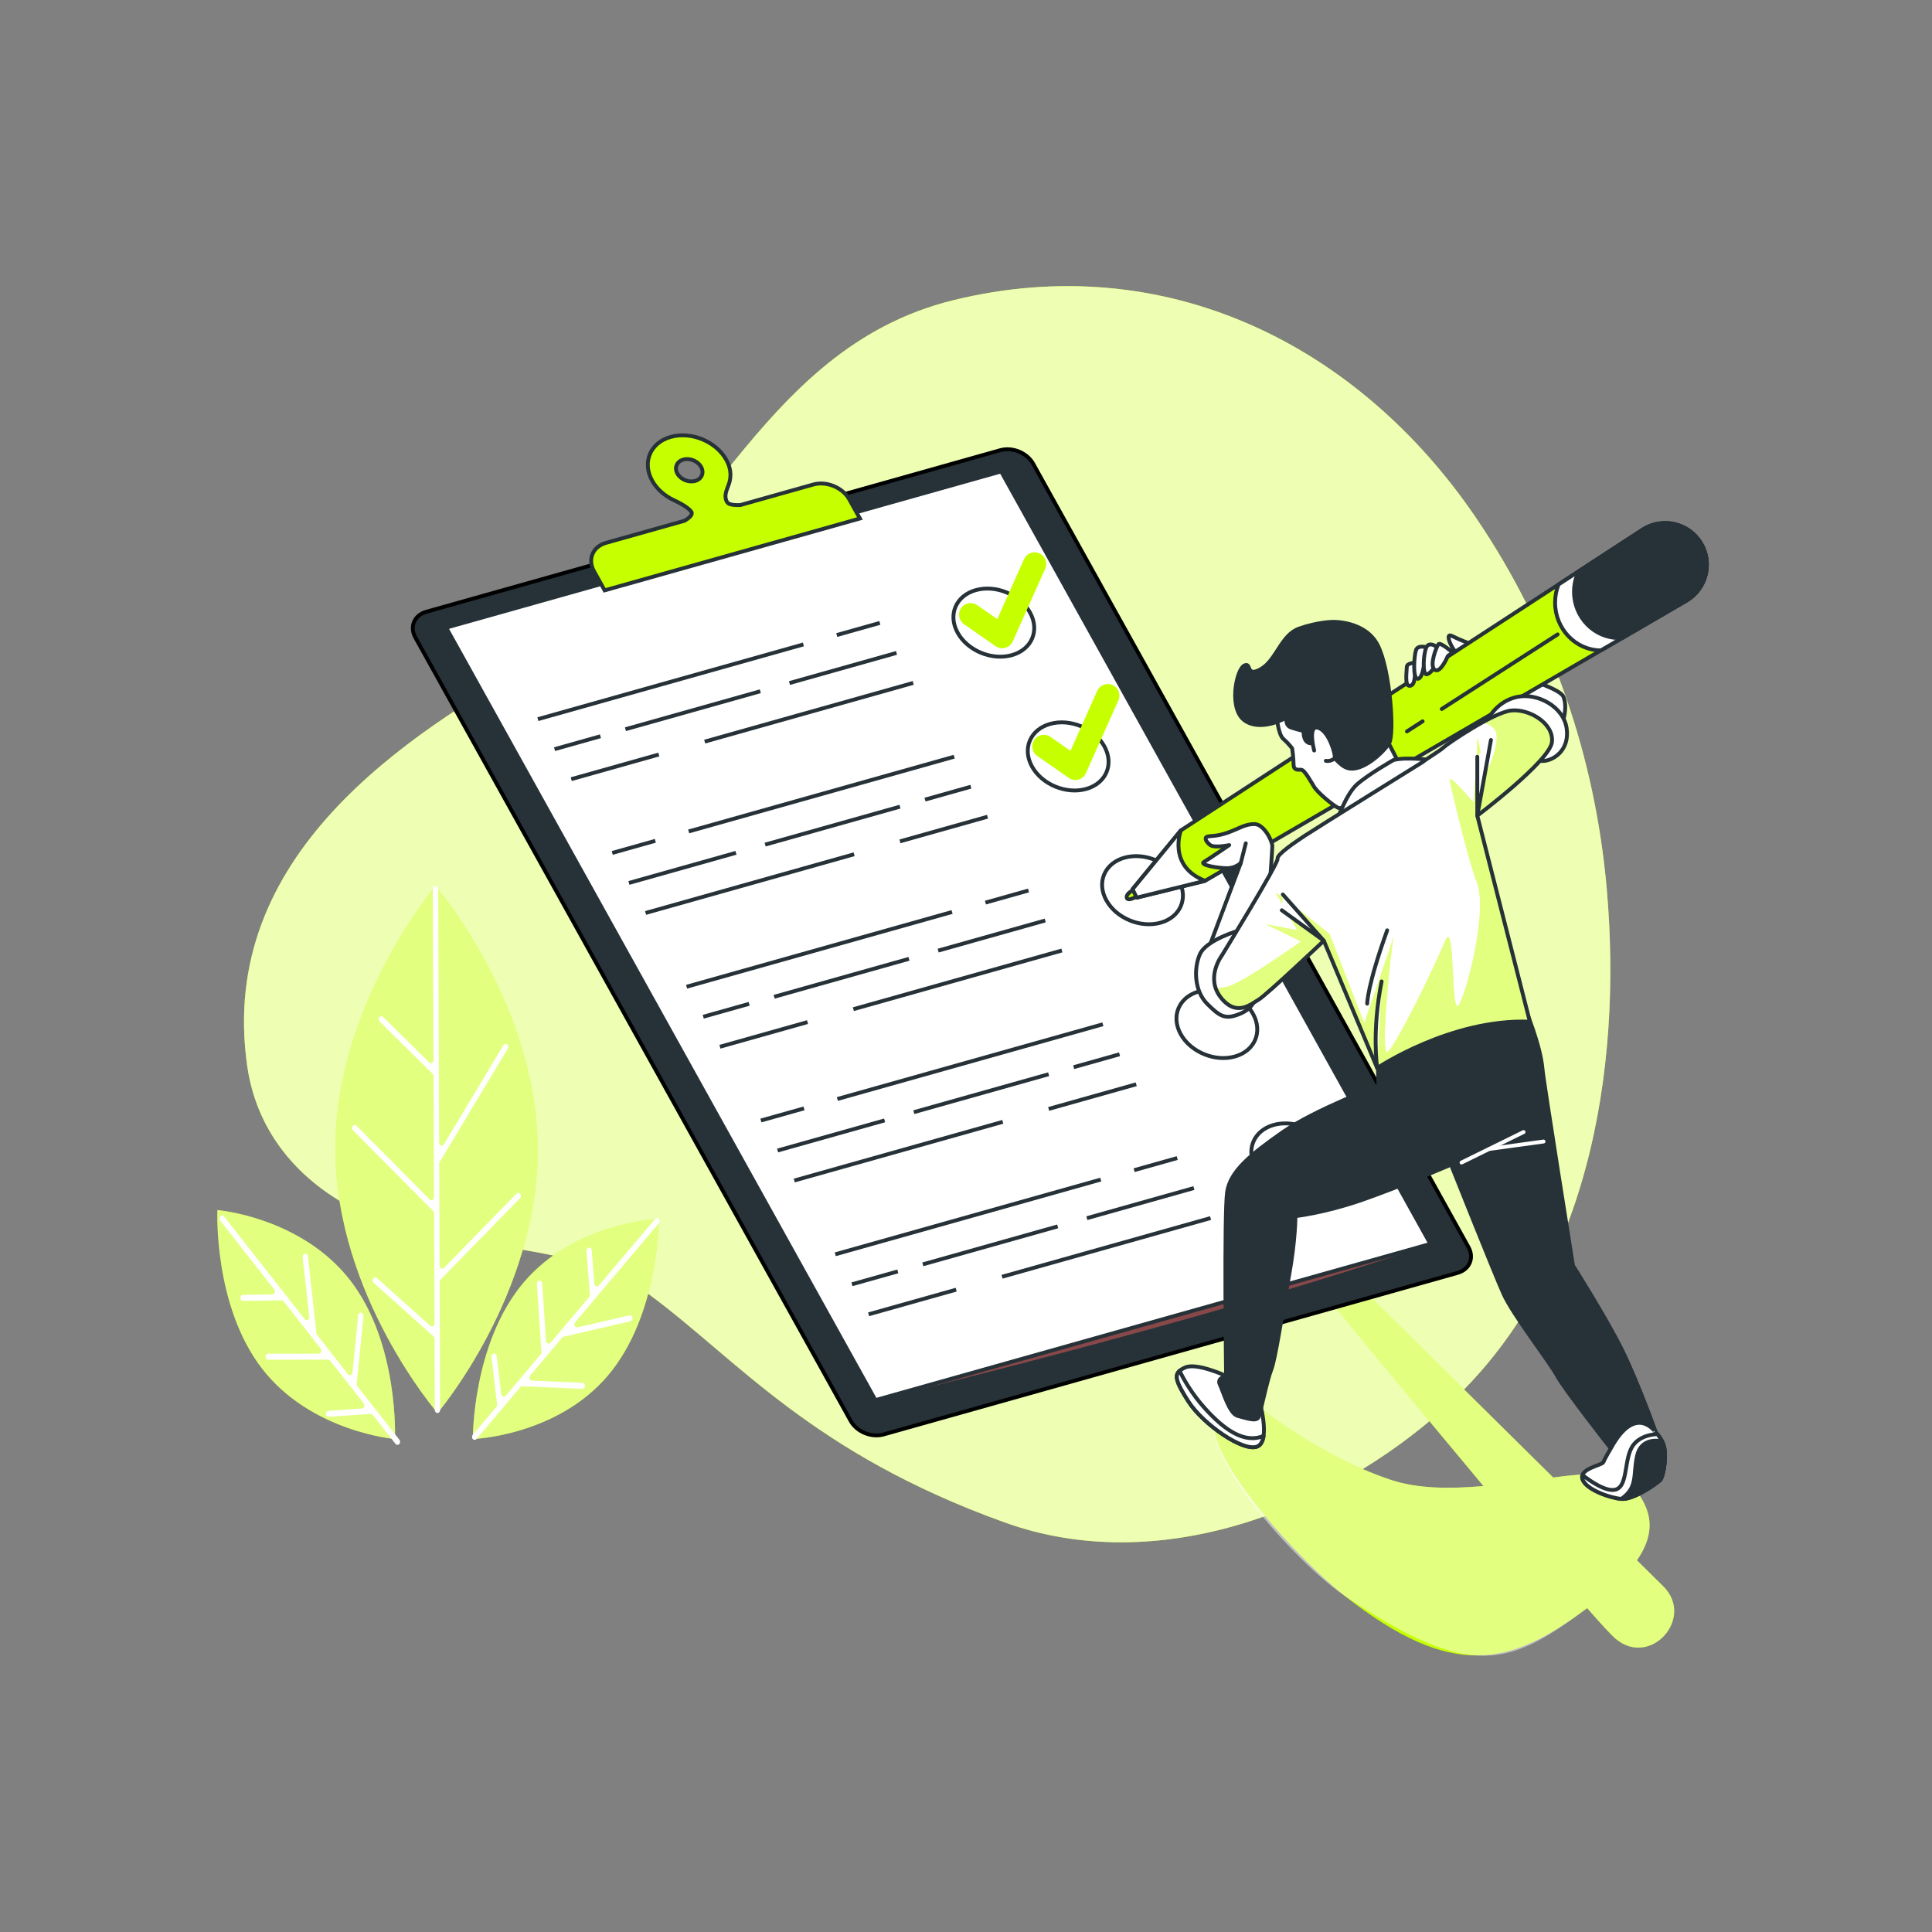 <?xml version="1.0" encoding="utf-8"?>
<!-- Generator: Adobe Illustrator 27.5.0, SVG Export Plug-In . SVG Version: 6.00 Build 0)  -->
<svg version="1.1" xmlns="http://www.w3.org/2000/svg" xmlns:xlink="http://www.w3.org/1999/xlink" x="0px" y="0px"
	 viewBox="0 0 500 500" style="enable-background:new 0 0 500 500;" xml:space="preserve">
<rect x="0" y="0" width="500" height="500" fill="#808080" stroke="none"/>
<g id="Background_Simple">
	<g>
		<path style="fill:#C6FF00;" d="M415.829,230.1c-2.958-33.833-14.051-66.832-33.627-95.781
			C351.465,88.867,301.288,64.3,246.707,77.698C195.101,90.364,181.997,146.244,139,171c-33,19-83,50-74.999,105.004
			c2.608,17.924,14.477,31.019,30.758,38.368c22.265,10.05,53.396,5.959,73.241,20.627c23,17,42,41,92.001,59
			c39.545,14.235,84.152-2.803,114.038-29.752C410.823,331.08,419.981,277.593,415.829,230.1z"/>
		<path style="opacity:0.7;fill:#FFFFFF;" d="M415.829,230.1c-2.958-33.833-14.051-66.832-33.627-95.781
			C351.465,88.867,301.288,64.3,246.707,77.698C195.101,90.364,181.997,146.244,139,171c-33,19-83,50-74.999,105.004
			c2.608,17.924,14.477,31.019,30.758,38.368c22.265,10.05,53.396,5.959,73.241,20.627c23,17,42,41,92.001,59
			c39.545,14.235,84.152-2.803,114.038-29.752C410.823,331.08,419.981,277.593,415.829,230.1z"/>
	</g>
</g>
<g id="Shadow">
	<g>
		<path style="fill:#C6FF00;" d="M430.438,410.524l-6.799-6.721c5.665-8.201,3.224-14.244-1.639-19.802
			c-2.929-3.347-10.592-2.84-20.044-1.634L350,331l-8,3c0,0,21.642,26.346,41.914,50.583c-8.428,0.746-16.897,0.756-23.914-1.583
			c-21-7-38-22-38-22c-24,2,12,41,26,52c28.038,22.03,42.879,18.03,62.755,3.181c3.58,4.079,6.159,6.889,7.245,7.819
			c0.07,0.06,0.14,0.119,0.211,0.178C427.166,431.616,438.716,418.708,430.438,410.524z"/>
		<path style="opacity:0.5;fill:#FFFFFF;" d="M430.438,410.524l-6.799-6.721c5.665-8.201,3.224-14.244-1.639-19.802
			c-2.929-3.347-10.592-2.84-20.044-1.634L350,331l-8,3c0,0,21.642,26.346,41.914,50.583c-8.428,0.746-16.897,0.756-23.914-1.583
			c-21-7-38-22-38-22c-24,2,11.238,42.046,26,52c32.955,22.223,42.879,18.03,62.755,3.181c3.58,4.079,6.159,6.889,7.245,7.819
			c0.07,0.06,0.14,0.119,0.211,0.178C427.166,431.616,438.716,418.708,430.438,410.524z"/>
	</g>
</g>
<g id="Plants">
	<g>
		<g>
			<path style="fill:#C6FF00;" d="M112.713,229.308c0,0,26.3,30.4,26.442,68.06c0.143,37.659-25.926,68.317-25.926,68.317
				s-26.3-30.4-26.442-68.06C86.644,259.966,112.713,229.308,112.713,229.308z"/>
			<path style="fill:#C6FF00;" d="M170.499,315.451c0,0,0.164,24.749-13.127,40.481c-13.291,15.733-35.004,16.491-35.004,16.491
				s-0.164-24.749,13.127-40.481C148.786,316.209,170.499,315.451,170.499,315.451z"/>
			<path style="fill:#C6FF00;" d="M56.266,313.162c0,0-1.091,24.719,11.598,41.083c12.689,16.365,34.354,18.178,34.354,18.178
				s1.091-24.719-11.598-41.083C77.931,314.976,56.266,313.162,56.266,313.162z"/>
		</g>
		<g style="opacity:0.5;">
			<path style="fill:#FFFFFF;" d="M112.713,229.308c0,0,26.3,30.4,26.442,68.06c0.143,37.659-25.926,68.317-25.926,68.317
				s-26.3-30.4-26.442-68.06C86.644,259.966,112.713,229.308,112.713,229.308z"/>
			<path style="fill:#FFFFFF;" d="M170.499,315.451c0,0,0.164,24.749-13.127,40.481c-13.291,15.733-35.004,16.491-35.004,16.491
				s-0.164-24.749,13.127-40.481C148.786,316.209,170.499,315.451,170.499,315.451z"/>
			<path style="fill:#FFFFFF;" d="M56.266,313.162c0,0-1.091,24.719,11.598,41.083c12.689,16.365,34.354,18.178,34.354,18.178
				s1.091-24.719-11.598-41.083C77.931,314.976,56.266,313.162,56.266,313.162z"/>
		</g>
		<g>
			<path style="fill:#FFFFFF;" d="M96.574,330.89l0.001-0.001c0.233-0.338,0.663-0.397,0.959-0.132l13.816,12.352
				c0.45,0.402,1.108,0.035,1.105-0.616l-0.108-28.483c-0.001-0.222-0.085-0.433-0.231-0.58l-20.753-20.92
				c-0.283-0.285-0.309-0.778-0.059-1.1l0,0c0.25-0.321,0.682-0.351,0.964-0.067l18.926,19.078c0.442,0.446,1.139,0.086,1.136-0.586
				l-0.118-31.34c-0.001-0.225-0.087-0.438-0.236-0.585l-13.729-13.537c-0.285-0.281-0.316-0.773-0.07-1.098l0.001-0.001
				c0.247-0.325,0.679-0.361,0.964-0.079l11.924,11.757c0.444,0.437,1.133,0.076,1.131-0.592l-0.167-44.269
				c-0.002-0.43,0.303-0.78,0.68-0.782h0.001c0.377-0.002,0.685,0.345,0.686,0.775l0.248,65.618
				c0.003,0.764,0.869,1.067,1.247,0.436l15.407-25.665c0.213-0.355,0.638-0.446,0.95-0.203l0.002,0.001
				c0.311,0.243,0.391,0.727,0.178,1.082l-17.653,29.406l-0.113-0.088l0.101,26.895c0.003,0.672,0.701,1.025,1.14,0.576
				l18.782-19.239c0.281-0.287,0.712-0.261,0.965,0.058l0.001,0.001c0.253,0.32,0.23,0.812-0.051,1.1l-20.818,21.324l-0.004-0.006
				l0.126,33.523c0.002,0.43-0.303,0.78-0.68,0.782h-0.001c-0.377,0.002-0.685-0.345-0.687-0.775l-0.069-18.443
				c-0.001-0.238-0.097-0.462-0.261-0.609l-15.52-13.875C96.393,331.718,96.341,331.228,96.574,330.89z"/>
			<path style="fill:#FFFFFF;" d="M57.045,314.794L57.045,314.794c0.282-0.287,0.714-0.26,0.966,0.061l20.844,26.549
				c0.447,0.569,1.271,0.141,1.187-0.617l-1.716-15.479c-0.047-0.426,0.217-0.816,0.592-0.87l0,0
				c0.375-0.054,0.717,0.248,0.764,0.675l2.236,20.168l-0.017,0.002l8.14,10.368c0.393,0.501,1.122,0.237,1.188-0.431l1.474-14.803
				c0.043-0.427,0.381-0.734,0.756-0.686l0.001,0c0.375,0.049,0.644,0.434,0.602,0.861l-1.749,17.563
				c-0.022,0.221,0.04,0.441,0.17,0.607l10.889,13.869c0.252,0.32,0.228,0.813-0.054,1.099l-0.001,0.001
				c-0.281,0.287-0.713,0.26-0.965-0.061l-5.882-7.491c-0.139-0.177-0.342-0.272-0.55-0.258l-10.852,0.746
				c-0.377,0.026-0.7-0.301-0.723-0.73v-0.001c-0.023-0.429,0.264-0.799,0.641-0.824l8.692-0.598
				c0.57-0.039,0.849-0.811,0.468-1.296l-8.702-11.083c-0.13-0.165-0.315-0.26-0.51-0.259l-15.522,0.02
				c-0.377,0-0.683-0.347-0.684-0.777v-0.001c-0.001-0.43,0.305-0.78,0.682-0.78l13.082-0.017c0.59-0.001,0.902-0.796,0.508-1.298
				l-9.604-12.232c-0.132-0.168-0.32-0.262-0.518-0.259l-9.979,0.136c-0.377,0.005-0.687-0.339-0.691-0.768v-0.001
				c-0.005-0.43,0.297-0.784,0.675-0.789l7.591-0.104c0.587-0.008,0.892-0.799,0.501-1.298l-13.986-17.813
				C56.739,315.574,56.763,315.081,57.045,314.794z"/>
			<path style="fill:#FFFFFF;" d="M127.774,350.284l0.002,0c0.374-0.058,0.718,0.241,0.769,0.667l1.171,9.832
				c0.077,0.645,0.773,0.904,1.17,0.435l9.049-10.711c0.135-0.16,0.204-0.378,0.189-0.599l-1.176-17.635
				c-0.029-0.429,0.253-0.803,0.63-0.835l0.002,0c0.376-0.033,0.705,0.289,0.733,0.717l0.991,14.862
				c0.045,0.671,0.764,0.966,1.174,0.481l9.99-11.825c0.137-0.162,0.206-0.383,0.189-0.607l-0.864-11.328
				c-0.033-0.428,0.245-0.806,0.621-0.843h0c0.376-0.037,0.708,0.28,0.74,0.708l0.657,8.618c0.051,0.666,0.766,0.954,1.173,0.472
				l14.548-17.22c0.262-0.31,0.695-0.319,0.966-0.021l0,0c0.272,0.298,0.28,0.791,0.018,1.1l-21.681,25.664
				c-0.465,0.55-0.029,1.455,0.628,1.303l13.421-3.105c0.37-0.085,0.73,0.186,0.806,0.607l0,0.002
				c0.076,0.422-0.163,0.833-0.534,0.919l-17.485,4.045l-0.004-0.022l-8.467,10.023c-0.409,0.484-0.124,1.292,0.466,1.318
				l13.067,0.57c0.377,0.017,0.672,0.379,0.657,0.808l0,0.002c-0.015,0.43-0.332,0.764-0.709,0.748l-15.504-0.677
				c-0.195-0.008-0.383,0.078-0.518,0.238l-11.325,13.406c-0.262,0.31-0.695,0.319-0.967,0.021v0c-0.272-0.298-0.28-0.791-0.018-1.1
				l6.117-7.24c0.145-0.171,0.213-0.409,0.185-0.645l-1.462-12.276C127.139,350.734,127.401,350.342,127.774,350.284z"/>
		</g>
	</g>
</g>
<g id="Check_List">
	<g>
		<path style="fill:#263238;stroke:#000000;stroke-miterlimit:10;" d="M377.202,329.425L228.65,371.238
			c-3.124,0.879-6.923-0.686-8.485-3.496l-112.659-202.74c-1.562-2.811-0.295-5.802,2.83-6.681l148.552-41.813
			c3.125-0.88,6.924,0.686,8.485,3.496l112.659,202.74C381.594,325.555,380.327,328.546,377.202,329.425z"/>
		<path style="fill:#884849;" d="M226.561,362.347c0,0,85.841-20.415,143.62-40.424L226.561,362.347z"/>
		<polygon style="fill:#FFFFFF;stroke:#263238;stroke-miterlimit:10;" points="370.181,321.922 226.561,362.347 115.472,162.432 
			259.092,122.008 		"/>
		<g>
			<g>
				<line style="fill:#FFFFFF;stroke:#263238;stroke-miterlimit:10;" x1="216.552" y1="164.346" x2="227.704" y2="161.207"/>
				<line style="fill:#FFFFFF;stroke:#263238;stroke-miterlimit:10;" x1="139.207" y1="186.117" x2="207.918" y2="166.777"/>
				<line style="fill:#FFFFFF;stroke:#263238;stroke-miterlimit:10;" x1="204.319" y1="176.77" x2="232.02" y2="168.973"/>
				<line style="fill:#FFFFFF;stroke:#263238;stroke-miterlimit:10;" x1="161.869" y1="188.719" x2="196.765" y2="178.896"/>
				<line style="fill:#FFFFFF;stroke:#263238;stroke-miterlimit:10;" x1="143.523" y1="193.883" x2="155.394" y2="190.541"/>
				<line style="fill:#FFFFFF;stroke:#263238;stroke-miterlimit:10;" x1="182.374" y1="191.928" x2="236.335" y2="176.739"/>
				<line style="fill:#FFFFFF;stroke:#263238;stroke-miterlimit:10;" x1="147.838" y1="201.648" x2="170.502" y2="195.269"/>
			</g>
			<path style="fill:#FFFFFF;stroke:#263238;stroke-miterlimit:10;" d="M266.555,158.504c-2.582-4.646-8.863-7.234-14.028-5.781
				c-5.166,1.454-7.26,6.399-4.678,11.046c2.582,4.646,8.863,7.234,14.028,5.78C267.043,168.096,269.137,163.151,266.555,158.504z"
				/>
		</g>
		<g>
			<g>
				<line style="fill:#FFFFFF;stroke:#263238;stroke-miterlimit:10;" x1="169.599" y1="217.601" x2="158.447" y2="220.74"/>
				<line style="fill:#FFFFFF;stroke:#263238;stroke-miterlimit:10;" x1="246.944" y1="195.831" x2="178.233" y2="215.171"/>
				<line style="fill:#FFFFFF;stroke:#263238;stroke-miterlimit:10;" x1="190.463" y1="220.709" x2="162.762" y2="228.506"/>
				<line style="fill:#FFFFFF;stroke:#263238;stroke-miterlimit:10;" x1="232.913" y1="208.761" x2="198.017" y2="218.583"/>
				<line style="fill:#FFFFFF;stroke:#263238;stroke-miterlimit:10;" x1="251.26" y1="203.597" x2="239.388" y2="206.938"/>
				<line style="fill:#FFFFFF;stroke:#263238;stroke-miterlimit:10;" x1="221.039" y1="221.083" x2="167.078" y2="236.272"/>
				<line style="fill:#FFFFFF;stroke:#263238;stroke-miterlimit:10;" x1="255.575" y1="211.363" x2="232.911" y2="217.742"/>
			</g>
			<path style="fill:#FFFFFF;stroke:#263238;stroke-miterlimit:10;" d="M285.795,193.128c-2.582-4.646-8.863-7.234-14.029-5.78
				c-5.166,1.454-7.26,6.399-4.678,11.046c2.582,4.646,8.863,7.234,14.028,5.78C286.283,202.719,288.377,197.774,285.795,193.128z"
				/>
		</g>
		<g>
			<g>
				<line style="fill:#FFFFFF;stroke:#263238;stroke-miterlimit:10;" x1="255.032" y1="233.593" x2="266.184" y2="230.454"/>
				<line style="fill:#FFFFFF;stroke:#263238;stroke-miterlimit:10;" x1="177.686" y1="255.363" x2="246.398" y2="236.023"/>
				<line style="fill:#FFFFFF;stroke:#263238;stroke-miterlimit:10;" x1="242.799" y1="246.017" x2="270.499" y2="238.22"/>
				<line style="fill:#FFFFFF;stroke:#263238;stroke-miterlimit:10;" x1="200.349" y1="257.965" x2="235.244" y2="248.143"/>
				<line style="fill:#FFFFFF;stroke:#263238;stroke-miterlimit:10;" x1="182.002" y1="263.129" x2="193.873" y2="259.788"/>
				<line style="fill:#FFFFFF;stroke:#263238;stroke-miterlimit:10;" x1="220.853" y1="261.175" x2="274.815" y2="245.986"/>
				<line style="fill:#FFFFFF;stroke:#263238;stroke-miterlimit:10;" x1="186.317" y1="270.895" x2="208.981" y2="264.516"/>
			</g>
			<path style="fill:#FFFFFF;stroke:#263238;stroke-miterlimit:10;" d="M305.035,227.751c-2.582-4.646-8.863-7.235-14.028-5.781
				c-5.166,1.454-7.26,6.399-4.678,11.046c2.582,4.646,8.863,7.234,14.028,5.781C305.522,237.343,307.617,232.398,305.035,227.751z"
				/>
		</g>
		<g>
			<g>
				<line style="fill:#FFFFFF;stroke:#263238;stroke-miterlimit:10;" x1="208.078" y1="286.848" x2="196.926" y2="289.987"/>
				<line style="fill:#FFFFFF;stroke:#263238;stroke-miterlimit:10;" x1="285.423" y1="265.078" x2="216.712" y2="284.418"/>
				<line style="fill:#FFFFFF;stroke:#263238;stroke-miterlimit:10;" x1="228.942" y1="289.956" x2="201.242" y2="297.753"/>
				<line style="fill:#FFFFFF;stroke:#263238;stroke-miterlimit:10;" x1="271.392" y1="278.008" x2="236.497" y2="287.83"/>
				<line style="fill:#FFFFFF;stroke:#263238;stroke-miterlimit:10;" x1="289.739" y1="272.844" x2="277.867" y2="276.185"/>
				<line style="fill:#FFFFFF;stroke:#263238;stroke-miterlimit:10;" x1="259.519" y1="290.33" x2="205.557" y2="305.519"/>
				<line style="fill:#FFFFFF;stroke:#263238;stroke-miterlimit:10;" x1="294.054" y1="280.61" x2="271.391" y2="286.989"/>
			</g>
			<path style="fill:#FFFFFF;stroke:#263238;stroke-miterlimit:10;" d="M324.275,262.375c-2.582-4.647-8.863-7.235-14.029-5.781
				c-5.166,1.454-7.26,6.399-4.678,11.046c2.582,4.646,8.863,7.234,14.028,5.78C324.762,271.966,326.856,267.021,324.275,262.375z"
				/>
		</g>
		<g>
			<g>
				<line style="fill:#FFFFFF;stroke:#263238;stroke-miterlimit:10;" x1="293.511" y1="302.84" x2="304.663" y2="299.701"/>
				<line style="fill:#FFFFFF;stroke:#263238;stroke-miterlimit:10;" x1="216.166" y1="324.61" x2="284.877" y2="305.27"/>
				<line style="fill:#FFFFFF;stroke:#263238;stroke-miterlimit:10;" x1="281.278" y1="315.264" x2="308.978" y2="307.467"/>
				<line style="fill:#FFFFFF;stroke:#263238;stroke-miterlimit:10;" x1="238.828" y1="327.212" x2="273.723" y2="317.39"/>
				<line style="fill:#FFFFFF;stroke:#263238;stroke-miterlimit:10;" x1="220.481" y1="332.376" x2="232.353" y2="329.035"/>
				<line style="fill:#FFFFFF;stroke:#263238;stroke-miterlimit:10;" x1="259.332" y1="330.422" x2="313.294" y2="315.233"/>
				<line style="fill:#FFFFFF;stroke:#263238;stroke-miterlimit:10;" x1="224.797" y1="340.142" x2="247.46" y2="333.763"/>
			</g>
			
				<ellipse transform="matrix(0.366 -0.931 0.931 0.366 -66.958 500.99)" style="fill:#FFFFFF;stroke:#263238;stroke-miterlimit:10;" cx="334.161" cy="299.631" rx="8.481" ry="10.73"/>
		</g>
		<path style="fill:#C6FF00;stroke:#263238;stroke-miterlimit:10;" d="M210.466,125.397l-18.877,5.313
			c-1.428,0.056-3.034-0.054-3.439-0.784c-1.039-1.873,0.276-3.639,0.676-5.299c0.446-1.854,0.208-3.706-0.858-5.624
			c-2.648-4.765-9.089-7.419-14.387-5.928c-5.298,1.491-7.446,6.563-4.798,11.328c1.214,2.186,3.231,3.919,5.555,5.022
			c0,0,3.837,1.714,4.604,3.094c0.405,0.729-0.66,1.591-1.756,2.244l-20.345,5.727c-3.436,0.967-4.829,4.257-3.112,7.348
			l2.749,4.946l66.068-18.596l-2.749-4.946C218.08,126.151,213.902,124.43,210.466,125.397z M176.842,118.942
			c1.695-0.477,3.757,0.372,4.604,1.897c0.847,1.525,0.16,3.148-1.535,3.625c-1.695,0.477-3.757-0.372-4.604-1.897
			C174.459,121.042,175.146,119.419,176.842,118.942z"/>
		
			<polyline style="fill:none;stroke:#C6FF00;stroke-width:6;stroke-linecap:round;stroke-linejoin:round;stroke-miterlimit:10;" points="
			251.207,159.082 259.36,164.77 267.757,145.942 		"/>
		
			<polyline style="fill:none;stroke:#C6FF00;stroke-width:6;stroke-linecap:round;stroke-linejoin:round;stroke-miterlimit:10;" points="
			270.147,193.167 278.3,198.855 286.697,180.027 		"/>
	</g>
</g>
<g id="Character">
	<g>
		<path style="fill:#FFFFFF;stroke:#263238;stroke-linecap:round;stroke-linejoin:round;stroke-miterlimit:10;" d="M403.816,188.513
			c0,0,2.176-4.625,0.816-8.161c-1.36-3.536-26.388-9.249-26.388-9.249s-5.713,0-5.441,3.264
			c0.272,3.264,20.947,15.778,22.579,16.866C397.015,192.322,403.272,194.77,403.816,188.513z"/>
		<path style="fill:#FFFFFF;stroke:#263238;stroke-linecap:round;stroke-linejoin:round;stroke-miterlimit:10;" d="M380.313,166.533
			c0,0-2.376-0.864-4.537-1.944s0.216,3.889,1.08,4.105s3.025,0.648,3.025,0.648L380.313,166.533z"/>
		<g>
			<g>
				<path style="fill:#C6FF00;stroke:#263238;stroke-linecap:round;stroke-linejoin:round;stroke-miterlimit:10;" d="
					M305.611,214.901l-12.514,15.234l1.088,2.176l17.682-4.353l124.508-72.482c5.258-3.061,6.945-9.862,3.727-15.025l0,0
					c-3.195-5.126-9.977-6.63-15.039-3.334L305.611,214.901z"/>
				<g>
					
						<line style="fill:#FFFFFF;stroke:#263238;stroke-linecap:round;stroke-linejoin:round;stroke-miterlimit:10;" x1="368.172" y1="186.675" x2="364.114" y2="189.287"/>
					
						<line style="fill:#FFFFFF;stroke:#263238;stroke-linecap:round;stroke-linejoin:round;stroke-miterlimit:10;" x1="403.118" y1="164.185" x2="373.128" y2="183.485"/>
				</g>
			</g>
			<path style="fill:#C6FF00;stroke:#263238;stroke-linecap:round;stroke-linejoin:round;stroke-miterlimit:10;" d="
				M294.258,229.815c0,0-3.105,1.298-2.631,2.601c0.473,1.304,4.946-1.853,4.946-1.853L294.258,229.815z"/>
			<path style="fill:#FFFFFF;stroke:#263238;stroke-linecap:round;stroke-linejoin:round;stroke-miterlimit:10;" d="
				M293.097,230.135l1.088,2.176l17.682-4.353c-9.793-3.809-6.257-13.058-6.257-13.058L293.097,230.135z"/>
			<path style="fill:#FFFFFF;stroke:#263238;stroke-linecap:round;stroke-linejoin:round;stroke-miterlimit:10;" d="
				M440.103,140.451c-3.195-5.127-9.977-6.63-15.039-3.334l-21.723,14.145c-0.567,1.443-0.885,3.02-0.885,4.676
				c0,6.822,5.304,12.354,11.856,12.382l22.064-12.844C441.633,152.415,443.32,145.614,440.103,140.451z"/>
			<path style="fill:#263238;stroke:#263238;stroke-linecap:round;stroke-linejoin:round;stroke-miterlimit:10;" d="
				M440.103,140.451c-3.195-5.127-9.977-6.63-15.039-3.334l-16.507,10.749c-0.769,1.594-1.205,3.385-1.205,5.283
				c0,6.611,5.237,11.97,11.697,11.97c0.274,0,0.546-0.011,0.815-0.03l16.511-9.612C441.633,152.415,443.32,145.614,440.103,140.451
				z"/>
		</g>
		<path style="fill:#FFFFFF;stroke:#263238;stroke-linecap:round;stroke-linejoin:round;stroke-miterlimit:10;" d="M366.497,171.502
			c0,0-2.416,0-2.416,1.101s-0.636,5.014,0.763,4.891c1.399-0.122,1.272-2.568,1.399-3.424
			C366.369,173.214,366.497,171.502,366.497,171.502z"/>
		<path style="fill:#FFFFFF;stroke:#263238;stroke-linecap:round;stroke-linejoin:round;stroke-miterlimit:10;" d="M369.143,167.519
			c0,0-2.161-0.665-2.659,0.665c-0.499,1.33-0.997,7.646,0.499,7.48S368.811,169.846,369.143,167.519z"/>
		<path style="fill:#FFFFFF;stroke:#263238;stroke-linecap:round;stroke-linejoin:round;stroke-miterlimit:10;" d="M372.468,167.852
			c0,0-2.493-2.161-3.324-0.332c-0.831,1.828-0.997,6.981,0,6.981c0.997,0,2.493-2.161,2.826-3.324
			C372.301,170.013,372.468,167.852,372.468,167.852z"/>
		<path style="fill:#FFFFFF;stroke:#263238;stroke-linecap:round;stroke-linejoin:round;stroke-miterlimit:10;" d="M375.958,168.849
			c0,0-3.158-2.66-3.657-2.161c-0.499,0.499-2.497,5.619-0.997,6.649c1.499,1.03,3.392-3.564,3.392-3.564L375.958,168.849z"/>
		<path style="fill:#FFFFFF;stroke:#263238;stroke-linecap:round;stroke-linejoin:round;stroke-miterlimit:10;" d="M330.325,184.627
			c0,0,0.356,5.335,1.778,6.579c1.422,1.245,2.312,2.489,2.312,2.489s0.356,2.489,0.356,4.09s1.067,1.423,1.956,1.423
			s2.49,3.023,3.379,4.445c0.889,1.423,4.445,4.445,6.046,5.335c1.6,0.889,4.268-2.49,4.268-2.49l1.245,3.556l12.625-8.18
			l-6.224-12.092c0,0-0.178-5.512-3.734-11.914c-3.556-6.402-8.358-9.958-16.36-7.646
			C329.969,172.536,330.325,184.627,330.325,184.627z"/>
		<path style="fill:#263238;stroke:#263238;stroke-linecap:round;stroke-linejoin:round;stroke-miterlimit:10;" d="M344.942,160.935
			c0,0-3.783,0-8.731,1.746c-4.673,1.649-5.82,8.149-9.895,10.477c-4.074,2.328-2.328-2.037-4.365-0.873
			c-2.037,1.164-4.074,11.35,0.291,14.26c4.365,2.91,10.768-0.873,10.768-0.873s-0.582,2.037,1.164,2.619
			c1.746,0.582,3.201,0.873,3.201,0.873s-0.291,3.492,2.328,3.201s0.291-4.365,0.291-4.365s4.947,9.604,8.731,10.768
			c3.783,1.164,9.313-4.074,10.768-6.402s0.291-18.916-2.91-25.319C353.382,160.644,344.942,160.935,344.942,160.935z"/>
		<path style="fill:#FFFFFF;stroke:#263238;stroke-linecap:round;stroke-linejoin:round;stroke-miterlimit:10;" d="M340.105,194.23
			c0,0-1.778-6.757,1.067-5.868c2.845,0.889,4.445,6.935,4.268,7.646s-1.6,1.067-2.312,0.889"/>
		<path style="fill:#FFFFFF;stroke:#263238;stroke-linecap:round;stroke-linejoin:round;stroke-miterlimit:10;" d="M360.66,196.683
			c0,0-6.457,3.653-9.48,6.32c-3.023,2.667-5.69,10.669-5.69,10.669s18.316-12.447,21.516-14.226
			c3.201-1.778,3.912-2.667,3.912-2.667S364.217,195.794,360.66,196.683z"/>
		<path style="fill:#FFFFFF;stroke:#263238;stroke-linecap:round;stroke-linejoin:round;stroke-miterlimit:10;" d="M385.317,185.793
			c0,0,2.176-4.353,7.345-5.441c5.169-1.088,11.97,2.448,12.786,8.161c0.816,5.713-3.536,8.433-6.257,8.433
			c-2.72,0-5.169-3.809-5.169-3.809S385.317,189.873,385.317,185.793z"/>
		<path style="fill:#FFFFFF;stroke:#263238;stroke-linecap:round;stroke-linejoin:round;stroke-miterlimit:10;" d="M312.411,246.457
			l8.705-23.123c0,0-1.36,1.36-3.536,1.36s-7.345-0.816-5.985-1.632c1.36-0.816,6.529-4.353,6.529-4.353s-3.809,0.816-4.897,0
			c-1.088-0.816-1.632-1.904-0.816-2.176c0.816-0.272,2.448,0,5.441-1.088c2.992-1.088,4.353-2.176,6.801-2.176
			c2.448,0,4.625,4.353,4.625,5.713c0,1.36-1.904,27.204-1.904,28.292c0,1.088,0,2.176-7.073,2.992
			C313.227,251.081,312.139,249.449,312.411,246.457z"/>
		
			<line style="fill:#FFFFFF;stroke:#263238;stroke-linecap:round;stroke-linejoin:round;stroke-miterlimit:10;" x1="321.117" y1="223.334" x2="322.406" y2="218.25"/>
		<path style="fill:#FFFFFF;stroke:#263238;stroke-linecap:round;stroke-linejoin:round;stroke-miterlimit:10;" d="M320.844,240.744
			c0,0-8.705,2.448-10.337,6.257c-1.632,3.809-1.36,9.521,1.904,12.786c3.265,3.264,4.625,4.081,8.161,2.72
			c3.537-1.36,4.353-3.536,4.625-5.713C325.469,254.618,327.373,247.273,320.844,240.744z"/>
		<path style="fill:#FFFFFF;stroke:#263238;stroke-linecap:round;stroke-linejoin:round;stroke-miterlimit:10;" d="M317.308,356.087
			c0,0-7.617-3.536-10.609-2.176s-2.992,2.72,0.816,8.705s14.418,13.33,17.954,11.698c3.536-1.632,0.272-12.514,0.272-12.514
			L317.308,356.087z"/>
		<path style="fill:#FFFFFF;stroke:#263238;stroke-linecap:round;stroke-linejoin:round;stroke-miterlimit:10;" d="M311.867,364.521
			c-3.461-3.825-5.574-7.64-6.597-9.751c-1.405,1.236-0.8,3.063,2.244,7.846c3.809,5.985,14.418,13.33,17.954,11.698
			c0.899-0.415,1.357-1.429,1.543-2.709C322.033,373.711,316.825,370.001,311.867,364.521z"/>
		<path style="fill:#263238;stroke:#263238;stroke-linecap:round;stroke-linejoin:round;stroke-miterlimit:10;" d="M356.481,272.844
			l0.272,8.161c0,0-16.594,6.257-24.755,11.97c-8.161,5.713-13.602,10.065-14.418,15.506c-0.816,5.441-0.272,47.606-0.272,47.606
			s-2.448,0.544-1.632,2.176c0.816,1.632,2.448,7.617,4.625,8.161s4.897,1.632,5.441,0.272c0.544-1.36,2.176-9.521,3.264-12.242
			c1.088-2.72,2.992-15.506,4.625-24.483c1.632-8.977,1.632-15.234,1.632-15.234s7.345-0.816,16.866-4.081
			c9.521-3.264,23.395-9.249,23.395-9.249s11.154,28.02,13.602,33.461c2.448,5.441,11.97,17.682,13.874,21.219
			c1.904,3.536,13.874,18.771,13.874,18.771s4.625-4.081,7.617-4.081s4.081,0,4.081,0s-4.897-13.602-8.977-21.763
			c-4.081-8.161-12.514-21.491-12.514-21.491s-7.615-47.595-7.889-50.871c-0.526-6.278-4.55-15.763-4.55-15.763
			S381.509,258.154,356.481,272.844z"/>
		<g>
			<path style="fill:#FFFFFF;stroke:#263238;stroke-linecap:round;stroke-linejoin:round;stroke-miterlimit:10;" d="
				M416.873,374.858c0,0-1.632,2.72-1.904,3.536c-0.272,0.816-6.257,1.632-5.441,4.353s7.073,4.897,10.065,5.169
				c2.992,0.272,8.977-3.809,10.065-4.897c0.644-0.643,1.603-4.866,1.088-8.161c-0.355-2.276-2.176-4.081-2.176-4.081
				S423.402,362.888,416.873,374.858z"/>
			<path style="fill:#FFFFFF;stroke:#263238;stroke-linecap:round;stroke-linejoin:round;stroke-miterlimit:10;" d="
				M430.747,374.858c-0.261-1.673-1.31-3.084-1.849-3.718c-2.059,0.126-4.461,0.734-6.04,2.63c-2.72,3.264-1.36,10.609-4.625,11.698
				c-2.435,0.811-6.683-2.159-8.686-3.722c-0.107,0.303-0.129,0.633-0.019,1.001c0.816,2.72,7.073,4.897,10.065,5.169
				c2.992,0.272,8.977-3.809,10.065-4.897C430.303,382.376,431.262,378.154,430.747,374.858z"/>
			<path style="fill:#263238;stroke:#263238;stroke-linecap:round;stroke-linejoin:round;stroke-miterlimit:10;" d="
				M423.674,376.762c-1.088,4.897,0.272,8.161-4.081,11.154c2.992,0.272,8.977-3.809,10.065-4.897
				c0.644-0.643,1.603-4.866,1.088-8.161c-0.111-0.712-0.371-1.368-0.669-1.947l-0.419,0.043
				C429.659,372.954,424.762,371.866,423.674,376.762z"/>
		</g>
		
			<line style="fill:none;stroke:#FFFFFF;stroke-linecap:round;stroke-linejoin:round;stroke-miterlimit:10;" x1="378.244" y1="300.864" x2="394.294" y2="292.975"/>
		
			<line style="fill:none;stroke:#FFFFFF;stroke-linecap:round;stroke-linejoin:round;stroke-miterlimit:10;" x1="385.589" y1="297.328" x2="399.463" y2="295.423"/>
		<g>
			<g>
				<defs>
					<path id="XMLID_1_" d="M391.03,183.888c-4.625,0.544-16.594,8.705-17.41,9.521s-4.081,2.72-5.441,3.809
						c0,0-28.02,17.41-30.468,19.042c-2.448,1.632-7.345,4.897-7.073,5.985c0.272,1.088-14.418,25.027-14.418,25.027
						s-4.352,5.713-0.272,10.881c4.081,5.169,7.889,1.632,9.793,0.544c1.904-1.088,16.866-15.234,16.866-15.234l13.806,32.946
						c0,0,19.111-12.815,39.513-11.999l-13.602-53.319c0,0,18.77-14.146,19.315-19.043
						C402.183,187.153,395.655,183.344,391.03,183.888z"/>
				</defs>
				<use xlink:href="#XMLID_1_"  style="overflow:visible;fill:#FFFFFF;"/>
				<clipPath id="XMLID_00000058570871435537535910000002359030089741884554_">
					<use xlink:href="#XMLID_1_"  style="overflow:visible;"/>
				</clipPath>
				<path style="clip-path:url(#XMLID_00000058570871435537535910000002359030089741884554_);fill:#C6FF00;" d="M391.03,183.888
					c-1.853,0.218-4.884,1.659-7.905,3.36c1.032-0.188,2.431-0.037,3.646,1.525c2.246,2.888-2.567,12.194-2.567,12.194
					s-1.972-12.861-1.925-8.985c0.046,3.876-0.963,15.724-0.963,15.724s-6.418-7.702-6.097-5.776
					c0.321,1.925,4.493,19.896,7.06,26.635c2.567,6.739-1.925,25.672-4.493,31.128c-2.567,5.455-0.963-23.105-3.851-16.045
					c-2.888,7.06-12.515,26.635-14.762,28.561c-2.157,1.849,0.714-26.165,1.515-29.824c-0.979,3.053-7.612,22.443-7.612,22.443
					l-8.985-23.105c0,0-15.403-12.515-13.799-10.269c1.605,2.246,5.455,9.306,5.455,9.306s-9.306-1.925-7.702-1.284
					c1.604,0.642,8.664,4.172,8.664,4.172s-14.441,10.269-18.612,11.553c-1.133,0.349-2.311,0.529-3.436,0.63
					c0.276,0.773,0.679,1.554,1.287,2.324c4.08,5.169,7.889,1.632,9.793,0.544c1.904-1.088,16.866-15.234,16.866-15.234
					l13.806,32.946c0,0,19.111-12.815,39.514-11.999l-13.602-53.319c0,0,18.77-14.146,19.315-19.042
					C402.183,187.153,395.654,183.344,391.03,183.888z"/>
				<path style="opacity:0.5;clip-path:url(#XMLID_00000058570871435537535910000002359030089741884554_);fill:#FFFFFF;" d="
					M391.03,183.888c-1.853,0.218-4.884,1.659-7.905,3.36c1.032-0.188,2.431-0.037,3.646,1.525
					c2.246,2.888-2.567,12.194-2.567,12.194s-1.972-12.861-1.925-8.985c0.046,3.876-0.963,15.724-0.963,15.724
					s-6.418-7.702-6.097-5.776c0.321,1.925,4.493,19.896,7.06,26.635c2.567,6.739-1.925,25.672-4.493,31.128
					c-2.567,5.455-0.963-23.105-3.851-16.045c-2.888,7.06-12.515,26.635-14.762,28.561c-2.157,1.849,0.714-26.165,1.515-29.824
					c-0.979,3.053-7.612,22.443-7.612,22.443l-8.985-23.105c0,0-15.403-12.515-13.799-10.269c1.605,2.246,5.455,9.306,5.455,9.306
					s-9.306-1.925-7.702-1.284c1.604,0.642,8.664,4.172,8.664,4.172s-14.441,10.269-18.612,11.553
					c-1.133,0.349-2.311,0.529-3.436,0.63c0.276,0.773,0.679,1.554,1.287,2.324c4.08,5.169,7.889,1.632,9.793,0.544
					c1.904-1.088,16.866-15.234,16.866-15.234l13.806,32.946c0,0,19.111-12.815,39.514-11.999l-13.602-53.319
					c0,0,18.77-14.146,19.315-19.042C402.183,187.153,395.654,183.344,391.03,183.888z"/>
				
					<use xlink:href="#XMLID_1_"  style="overflow:visible;fill:none;stroke:#263238;stroke-linecap:round;stroke-linejoin:round;stroke-miterlimit:10;"/>
			</g>
			<path style="fill:#FFFFFF;stroke:#263238;stroke-linecap:round;stroke-linejoin:round;stroke-miterlimit:10;" d="M356.413,276.41
				c0,0-1.437-9.485,1.15-22.419"/>
			<path style="fill:#FFFFFF;stroke:#263238;stroke-linecap:round;stroke-linejoin:round;stroke-miterlimit:10;" d="M353.826,259.74
				c0,0,0-4.599,5.174-18.97"/>
			<polyline style="fill:#FFFFFF;stroke:#263238;stroke-linecap:round;stroke-linejoin:round;stroke-miterlimit:10;" points="
				331.998,231.495 342.607,243.464 331.726,235.575 			"/>
			<polyline style="fill:#FFFFFF;stroke:#263238;stroke-linecap:round;stroke-linejoin:round;stroke-miterlimit:10;" points="
				382.325,195.858 382.325,211.092 385.861,191.505 			"/>
		</g>
	</g>
	<g>
		<path style="fill:#263238;" d="M360.778,242.044c-0.026,0.064-0.057,0.189-0.09,0.341
			C360.806,242.015,360.847,241.87,360.778,242.044z"/>
	</g>
</g>
</svg>
